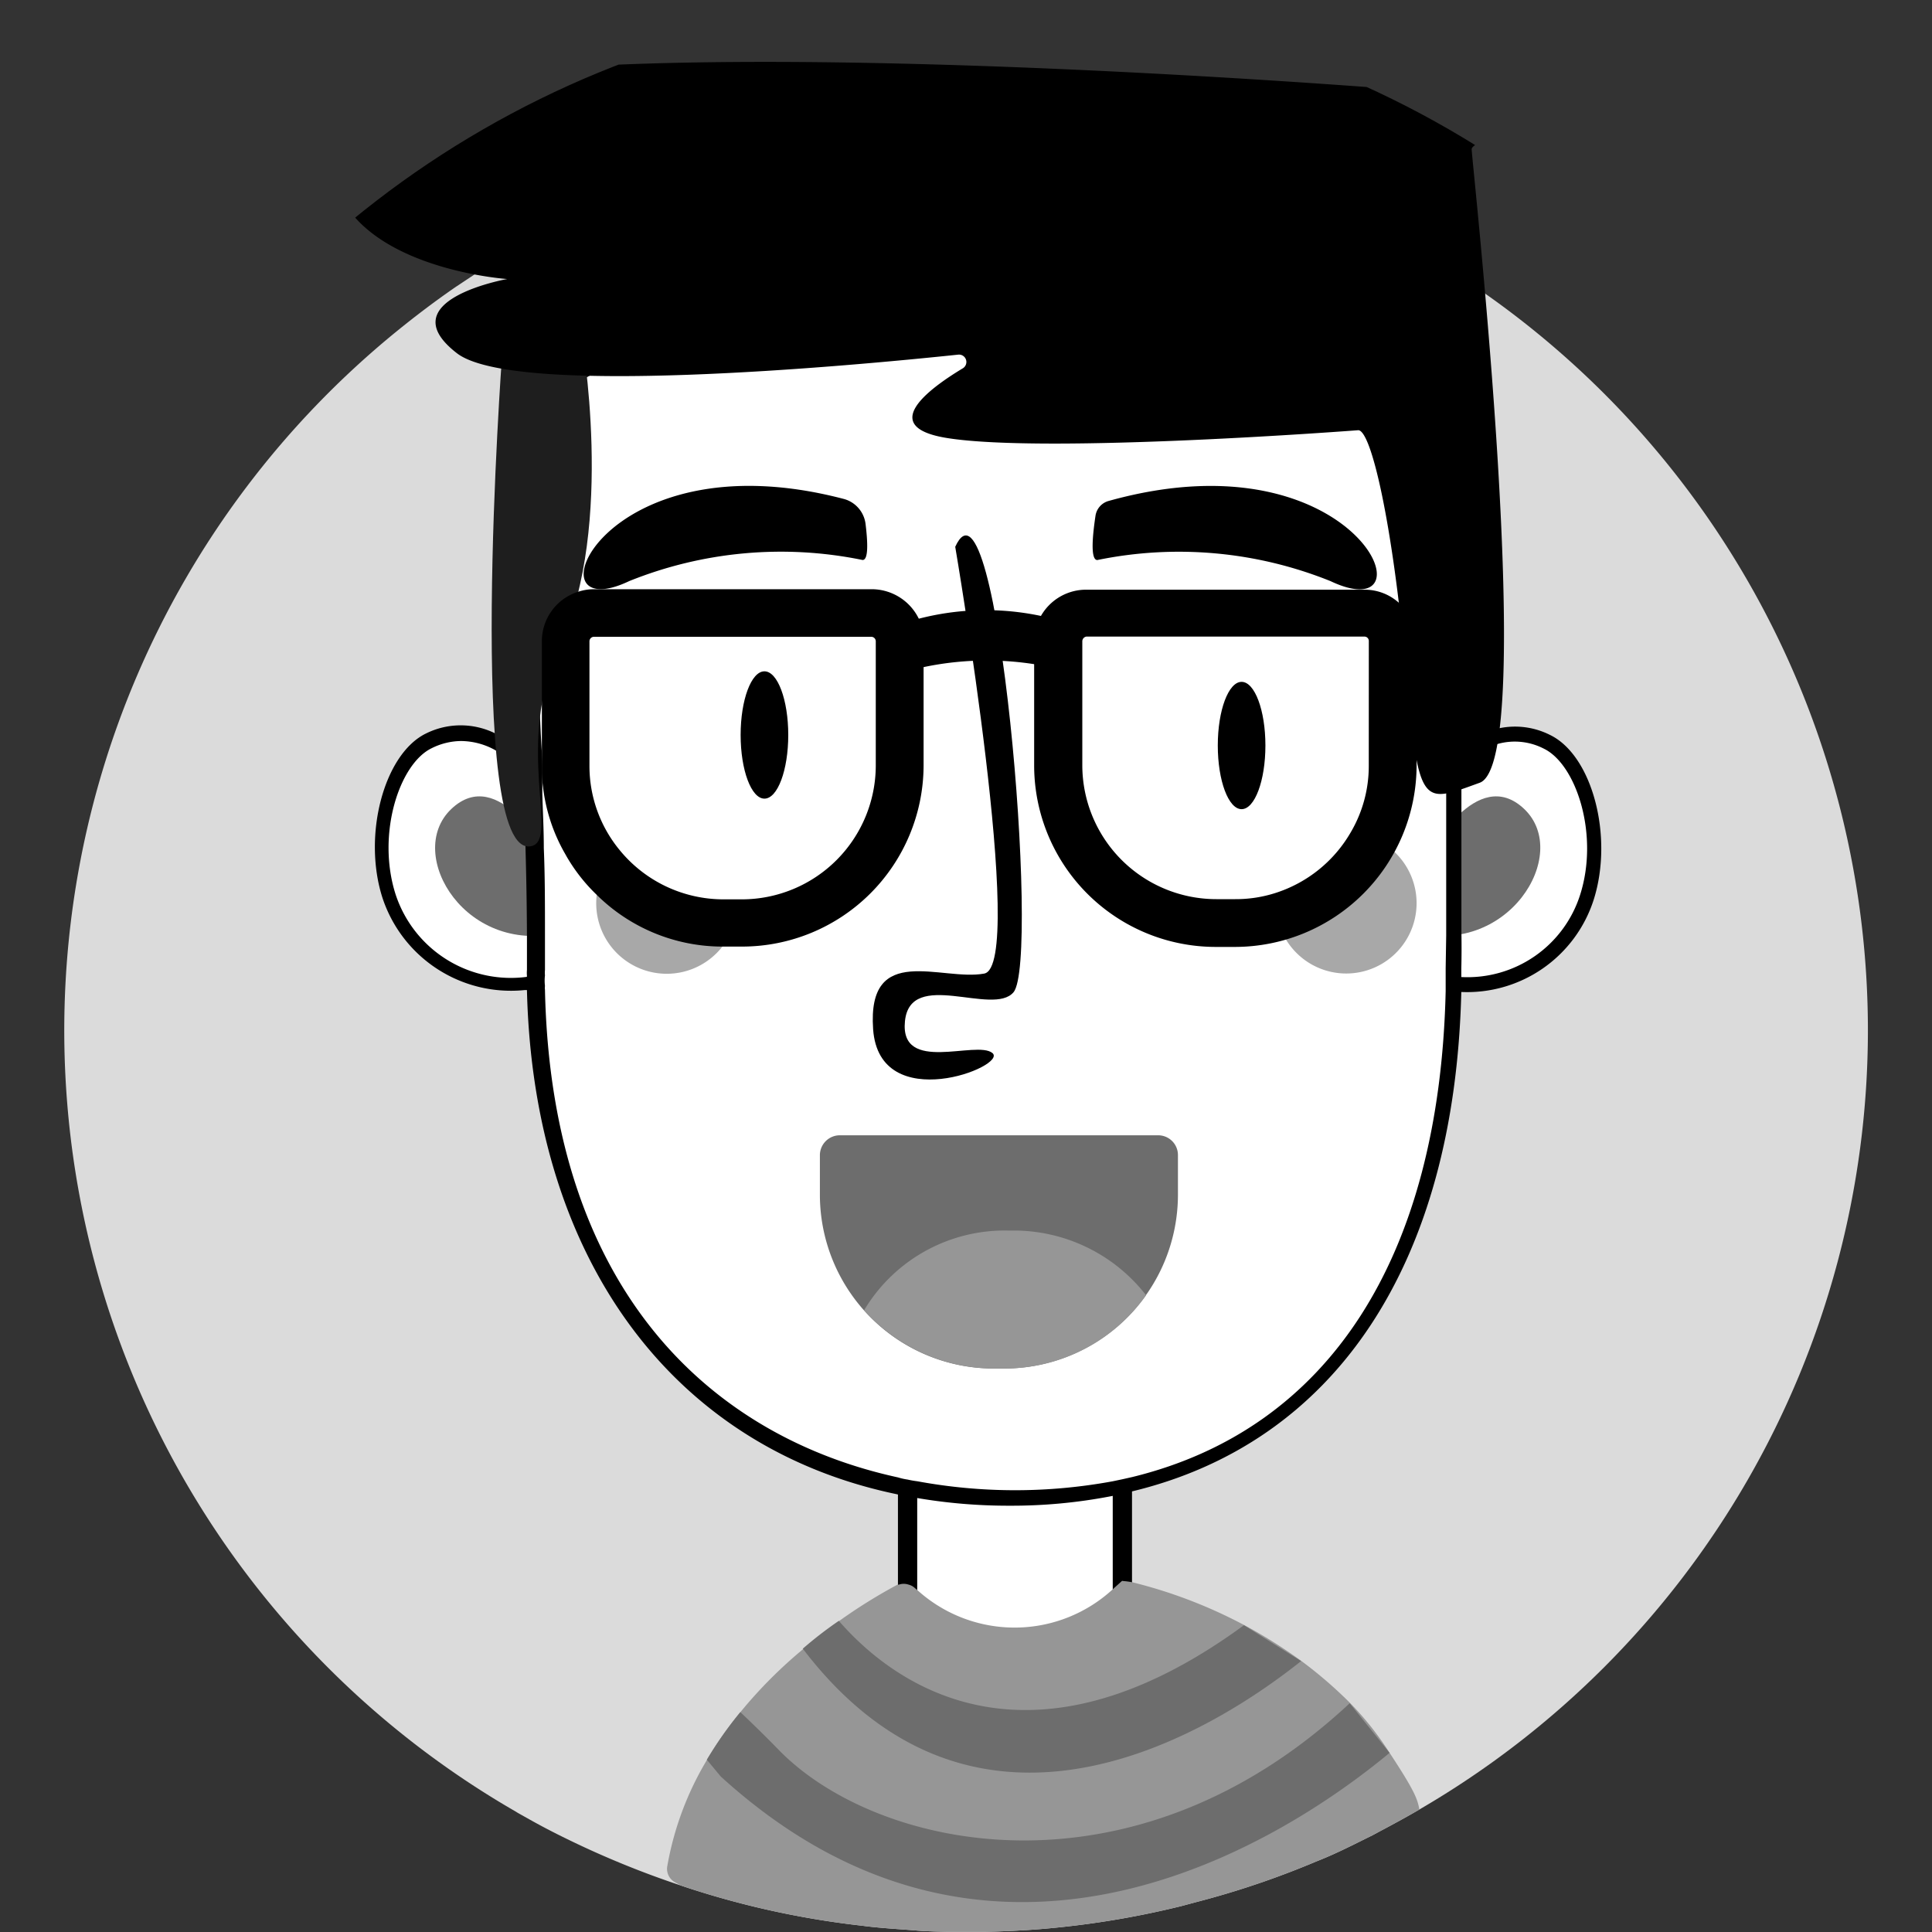 <svg xmlns="http://www.w3.org/2000/svg" xmlns:xlink="http://www.w3.org/1999/xlink" width="40" height="40" viewBox="0 0 40 40">
  <rect x="0" y="0" width="40" height="40" fill="#333333" stroke="none"/>
  <defs>
    <clipPath id="clip-path">
      <circle id="Ellipse_85" data-name="Ellipse 85" cx="20" cy="20" r="20" transform="translate(493 333)" fill="#fff" stroke="#707070" stroke-width="1"/>
    </clipPath>
  </defs>
  <g id="Mask_Group_6" data-name="Mask Group 6" transform="translate(-493 -333)" clip-path="url(#clip-path)">
    <g id="Layer_2" data-name="Layer 2" transform="translate(494.329 332.998)">
      <g id="OBJECTS">
        <path id="Path_5736" data-name="Path 5736" d="M37.344,21.338a18.664,18.664,0,0,1-9.287,16.128c-.274.16-.555.312-.836.461L27.086,38l-.114.056c-.347.173-.694.347-1.041.482a17.927,17.927,0,0,1-2.487.843l-.309.083a18.386,18.386,0,0,1-2.463.434c-.326.035-.652.062-.982.08S19.014,40,18.674,40s-.694,0-1.02-.028-.756-.049-1.131-.1a18.088,18.088,0,0,1-3.611-.784l-.146-.049h0a18.984,18.984,0,0,1-2.359-.964c-.278-.135-.552-.278-.815-.427l-.118-.066c-.042-.024-.083-.045-.125-.073A18.664,18.664,0,0,1,6.883,6.862c.392-.319.8-.628,1.218-.916h0l.392-.26A18.664,18.664,0,0,1,26.459,4.371c.177.083.347.167.534.257a18.2,18.2,0,0,1,2.428,1.454A18.643,18.643,0,0,1,37.344,21.338Z" fill="#dbdbdb"/>
        <path id="Path_5737" data-name="Path 5737" d="M21.907,33.22l-2.085,1.755L17.463,33.22V29.487h4.444Z" fill="#fff"/>
        <path id="Path_5738" data-name="Path 5738" d="M17.262,29.289V33.32l2.567,1.911L22.108,33.3V29.289Zm4.447,3.837-1.894,1.6-2.154-1.6V29.688h4.048Z"/>
        <path id="Path_5739" data-name="Path 5739" d="M28.058,37.466c-.274.16-.555.312-.836.461L27.086,38l-.114.056c-.347.173-.694.347-1.041.482a17.927,17.927,0,0,1-2.487.843l-.309.083a18.386,18.386,0,0,1-2.463.434c-.326.035-.652.062-.982.08S19.014,40,18.674,40s-.694,0-1.02-.028-.756-.049-1.131-.1a18.088,18.088,0,0,1-3.611-.784l-.146-.049h0l-.111-.062a.316.316,0,0,1-.167-.347,6.425,6.425,0,0,1,.833-2.213,7.556,7.556,0,0,1,.694-.985,9.574,9.574,0,0,1,1.3-1.3c.257-.215.506-.409.739-.576a11.062,11.062,0,0,1,1.2-.746h.028a.309.309,0,0,1,.2,0,.291.291,0,0,1,.125.066l.073.062a3,3,0,0,0,4.048-.049l.17-.153a.035.035,0,0,1,.028,0,1.5,1.5,0,0,1,.2.028,10.06,10.06,0,0,1,2.3.881,10.181,10.181,0,0,1,1.183.742,8.949,8.949,0,0,1,1,.86,6.373,6.373,0,0,1,.829,1.041C27.964,37.088,28.016,37.244,28.058,37.466Z" fill="#969696"/>
        <path id="Path_5740" data-name="Path 5740" d="M24.426,33.65c-4.555,3.337-7.347,1.11-8.388-.09a8.055,8.055,0,0,0-.746.576c3.7,4.857,8.673,1.568,10.317.257Z" fill="#6d6d6d"/>
        <path id="Path_5741" data-name="Path 5741" d="M26.615,35.266c-4.51,4.208-9.793,3.042-11.816.971-.243-.25-.517-.52-.8-.787a7.9,7.9,0,0,0-.694.985l.288.347c5.707,5.2,11.7,1.294,13.848-.489Z" fill="#6d6d6d"/>
        <path id="Path_5742" data-name="Path 5742" d="M10.123,16.568s-1.232-1.811-2.328-1.325-1.36,2.265-1.232,2.845.694,2.775,4.465,2.265Z" fill="#fff"/>
        <path id="Path_5743" data-name="Path 5743" d="M28.356,20.467,28.55,16s1.488-1.471,2.324-.565a2.973,2.973,0,0,1,.614,3.362A3.176,3.176,0,0,1,28.356,20.467Z" fill="#fff"/>
        <path id="Path_5744" data-name="Path 5744" d="M10.709,20.391l-.33-2.7v-.114l-.139-1.127-.017-.056a4.232,4.232,0,0,0-.316-.423l-.031-.035-.042-.049a1.61,1.61,0,0,0-.132-.135,1.929,1.929,0,0,0-.173-.163,2.5,2.5,0,0,0-.6-.4,1.613,1.613,0,0,0-1.44,0c-.867.423-1.315,2.106-.9,3.4A2.8,2.8,0,0,0,9.536,20.5h.43a6.22,6.22,0,0,0,.621-.08l.139-.021Zm-.926-.17H9.62a2.512,2.512,0,0,1-2.758-1.7c-.4-1.245.076-2.706.746-3.028a1.388,1.388,0,0,1,.611-.149,1.478,1.478,0,0,1,.725.2,2.467,2.467,0,0,1,.59.472c.066.069.125.135.173.2s.1.132.142.187h0a.392.392,0,0,1,.035.045l.049.076.246,2.005.1.781.1.843c-.149.024-.291.038-.43.052Z"/>
        <path id="Path_5745" data-name="Path 5745" d="M9.984,17.692s-.985-1.877-1.97-.94.326,3.1,2.345,2.536Z" fill="#6d6d6d"/>
        <path id="Path_5746" data-name="Path 5746" d="M30.764,15.219a1.606,1.606,0,0,0-1.041-.142,2.081,2.081,0,0,0-.84.4,1.9,1.9,0,0,0-.156.125,1.773,1.773,0,0,0-.167.156,3.622,3.622,0,0,0-.4.461,1.78,1.78,0,0,0-.128.191l-.2,1.634L27.621,19.7l-.094.725.142.021a5.856,5.856,0,0,0,.93.094h.326a2.752,2.752,0,0,0,2.741-1.908C32.082,17.324,31.638,15.642,30.764,15.219Zm-2.8,4.1.1-.781.25-2.005c0-.021.038-.059.073-.111s.094-.128.156-.2l.031-.035c.052-.059.1-.121.167-.184a2.151,2.151,0,0,1,.16-.146,1.97,1.97,0,0,1,.784-.454,1.311,1.311,0,0,1,.951.1c.67.326,1.148,1.783.749,3.028a2.448,2.448,0,0,1-2.453,1.7H28.37a3.238,3.238,0,0,1-.51-.059Z"/>
        <path id="Path_5747" data-name="Path 5747" d="M28.259,17.692s.985-1.877,1.97-.94-.347,3.1-2.345,2.536Z" fill="#6d6d6d"/>
        <path id="Path_5748" data-name="Path 5748" d="M28.769,20.048c0,7.306-3.7,10.976-9.141,10.976s-9.849-3.618-9.849-10.9c0-14.161-2.911-12.568,9.769-13.446C28.3,6.05,28.769,6.938,28.769,20.048Z" fill="#fff"/>
        <path id="Path_5749" data-name="Path 5749" d="M9.883,16.454v-.2a.465.465,0,0,0-.038-.049c0,.073,0,.139,0,.2h0a2.065,2.065,0,0,1-.038,1.016h0c.045.059.076.108.1.149C9.9,17.193,9.894,16.815,9.883,16.454Zm19.045,2.9V15.472c-.118-4.423-.52-6.747-1.821-7.979s-3.518-1.284-7.573-1c-1.155.076-2.182.139-3.094.191-2.865.167-4.61.278-5.655.746a2.3,2.3,0,0,0-.548.33c-1.041.833-.978,2.46-.812,5.852.031.611.062,1.266.09,1.988v.42c0,.347.028.694.035,1.079v.427c.017.586.028,1.2.031,1.863v.694a.715.715,0,0,0,0,.125.756.756,0,0,0,0,.2.486.486,0,0,0,0,.1c.135,5.589,3.035,9.457,7.632,10.425l.2.045.2.031a11.254,11.254,0,0,0,1.967.167,10.844,10.844,0,0,0,2.081-.194l.2-.042a.709.709,0,0,0,.2-.049c4.25-1,6.733-4.711,6.865-10.366a.423.423,0,0,0,0-.094q0-.1,0-.208v-.173C28.932,19.808,28.932,19.583,28.929,19.354Zm-.326.694v.475c-.128,5.53-2.428,9.068-6.491,10.06l-.2.045-.2.042a11.136,11.136,0,0,1-4.048,0,1.968,1.968,0,0,1-.2-.035,1.3,1.3,0,0,1-.2-.045c-3.781-.822-7.174-3.778-7.309-10.095a.309.309,0,0,1,0-.08.923.923,0,0,1,0-.219.562.562,0,0,1,0-.111c0-.246,0-.489,0-.725,0-.631,0-1.228-.024-1.8,0-.385-.021-.763-.031-1.124v-.506c0-.281-.024-.548-.035-.808-.024-.548-.052-1.041-.073-1.54-.18-3.573-.253-5.079,1.072-5.793l.045-.024c.971-.5,2.671-.6,5.585-.767.916-.056,1.946-.111,3.1-.194s2.227-.135,3.122-.135c2.04,0,3.32.274,4.163,1.065,1.245,1.166,1.624,3.5,1.735,8v3.636Z"/>
        <path id="Path_5750" data-name="Path 5750" d="M9.065,7.372s-.767,10.425.6,10.15c.611-.121-.371-2.081.6-4.163,1.152-2.477.441-6.421.441-6.421Z" fill="#1e1e1e"/>
        <path id="Path_5751" data-name="Path 5751" d="M26.792,8.909s-6.421.493-8.506.163c-1.422-.225-.444-.985.323-1.447a.153.153,0,0,0-.094-.281c-2.317.243-9.2.881-10.383-.028-1.426-1.1,1.041-1.537,1.041-1.537s-4.059-.274-3.622-3,22.5-.892,22.5-.892S28.547-.2,29.262.017s-.659,2.3-.274,2.248,1.644-1.152,1.922-.531S29.14,2.869,29.14,3.091s1.388,12.676.167,13.117-1.263.548-1.537-2.428S27.059,8.909,26.792,8.909Z"/>
        <path id="Path_5752" data-name="Path 5752" d="M18.448,11.323s1.481,8.673.6,8.836-2.428-.659-2.3,1.152,2.8.767,2.47.493-1.922.441-1.811-.659,1.825-.094,2.248-.6C20.207,19.885,19.326,9.4,18.448,11.323Z"/>
        <path id="Path_5753" data-name="Path 5753" d="M23.059,23.916v.826a3.6,3.6,0,0,1-3.594,3.594h-.219a3.6,3.6,0,0,1-3.6-3.594v-.826a.413.413,0,0,1,.413-.409h6.591A.409.409,0,0,1,23.059,23.916Z" fill="#6d6d6d"/>
        <path id="Path_5754" data-name="Path 5754" d="M22.4,26.819a3.584,3.584,0,0,1-2.931,1.516h-.219a3.6,3.6,0,0,1-2.688-1.207,3.393,3.393,0,0,1,3.018-1.648,3.469,3.469,0,0,1,2.82,1.339Z" fill="#969696"/>
        <path id="Path_5755" data-name="Path 5755" d="M16.148,10.334a.614.614,0,0,1,.444.52c.042.347.066.742-.062.742a8.41,8.41,0,0,0-4.832.437C9.557,13.054,11.073,9,16.148,10.334Z"/>
        <path id="Path_5756" data-name="Path 5756" d="M21.616,10.376a.375.375,0,0,0-.264.305c-.052.347-.118.916.038.916a8.4,8.4,0,0,1,4.829.437C28.415,13.075,26.816,8.919,21.616,10.376Z"/>
        <path id="Path_5757" data-name="Path 5757" d="M13.935,18.7a1.46,1.46,0,1,1-1.447-1.457A1.46,1.46,0,0,1,13.935,18.7Z" fill="#a8a8a8"/>
        <path id="Path_5758" data-name="Path 5758" d="M28,18.7a1.457,1.457,0,1,1-.428-1.031A1.46,1.46,0,0,1,28,18.7Z" fill="#a8a8a8"/>
        <path id="Path_5759" data-name="Path 5759" d="M10.966,12.693h5.748a.583.583,0,0,1,.583.583v2.578a3.264,3.264,0,0,1-3.264,3.264h-.389a3.264,3.264,0,0,1-3.264-3.264V13.28a.583.583,0,0,1,.583-.583Z" fill="#fff"/>
        <path id="Path_5760" data-name="Path 5760" d="M17.692,12.808a1.086,1.086,0,0,0-.971-.607H10.966a1.016,1.016,0,0,0-.312.049A1.072,1.072,0,0,0,9.89,13.29v2.692a2.373,2.373,0,0,0,.024.316,3.611,3.611,0,0,0,.465,1.395l.021.038a3.6,3.6,0,0,0,.628.8A3.7,3.7,0,0,0,13.62,19.6h.413a3.76,3.76,0,0,0,3.76-3.743V13.276A1.068,1.068,0,0,0,17.692,12.808Zm-3.66,5.814h-.389a2.775,2.775,0,0,1-2.137-1.013,2.737,2.737,0,0,1-.631-1.755V13.276a.094.094,0,0,1,.09-.09h5.748a.094.094,0,0,1,.09.09v2.578A2.775,2.775,0,0,1,14.032,18.622Z"/>
        <path id="Path_5761" data-name="Path 5761" d="M21.161,12.693H26.92a.583.583,0,0,1,.583.583v2.578a3.264,3.264,0,0,1-3.264,3.264h-.385a3.264,3.264,0,0,1-3.264-3.264V13.28A.583.583,0,0,1,21.161,12.693Z" fill="#fff"/>
        <path id="Path_5762" data-name="Path 5762" d="M27.641,12.489h0a1.058,1.058,0,0,0-.718-.278H21.161a1.075,1.075,0,0,0-1.079,1.075v2.567a3.76,3.76,0,0,0,3.771,3.754h.389A3.764,3.764,0,0,0,28,15.854V13.276a1.058,1.058,0,0,0-.361-.787Zm-.631,3.365a2.706,2.706,0,0,1-.378,1.388A2.775,2.775,0,0,1,25.1,18.483a2.685,2.685,0,0,1-.857.135h-.389a2.775,2.775,0,0,1-2.775-2.775V13.276a.1.1,0,0,1,.083-.094h5.762a.09.09,0,0,1,.087.09Z"/>
        <ellipse id="Ellipse_94" data-name="Ellipse 94" cx="0.493" cy="1.318" rx="0.493" ry="1.318" transform="translate(14.005 13.901)"/>
        <ellipse id="Ellipse_95" data-name="Ellipse 95" cx="0.493" cy="1.318" rx="0.493" ry="1.318" transform="translate(23.884 14.119)"/>
        <path id="Path_5763" data-name="Path 5763" d="M20.967,12.967l-.194.933a6.364,6.364,0,0,0-3.608.08l-.1-.964a5.516,5.516,0,0,1,3.9-.049Z"/>
      </g>
    </g>
  </g>
</svg>
